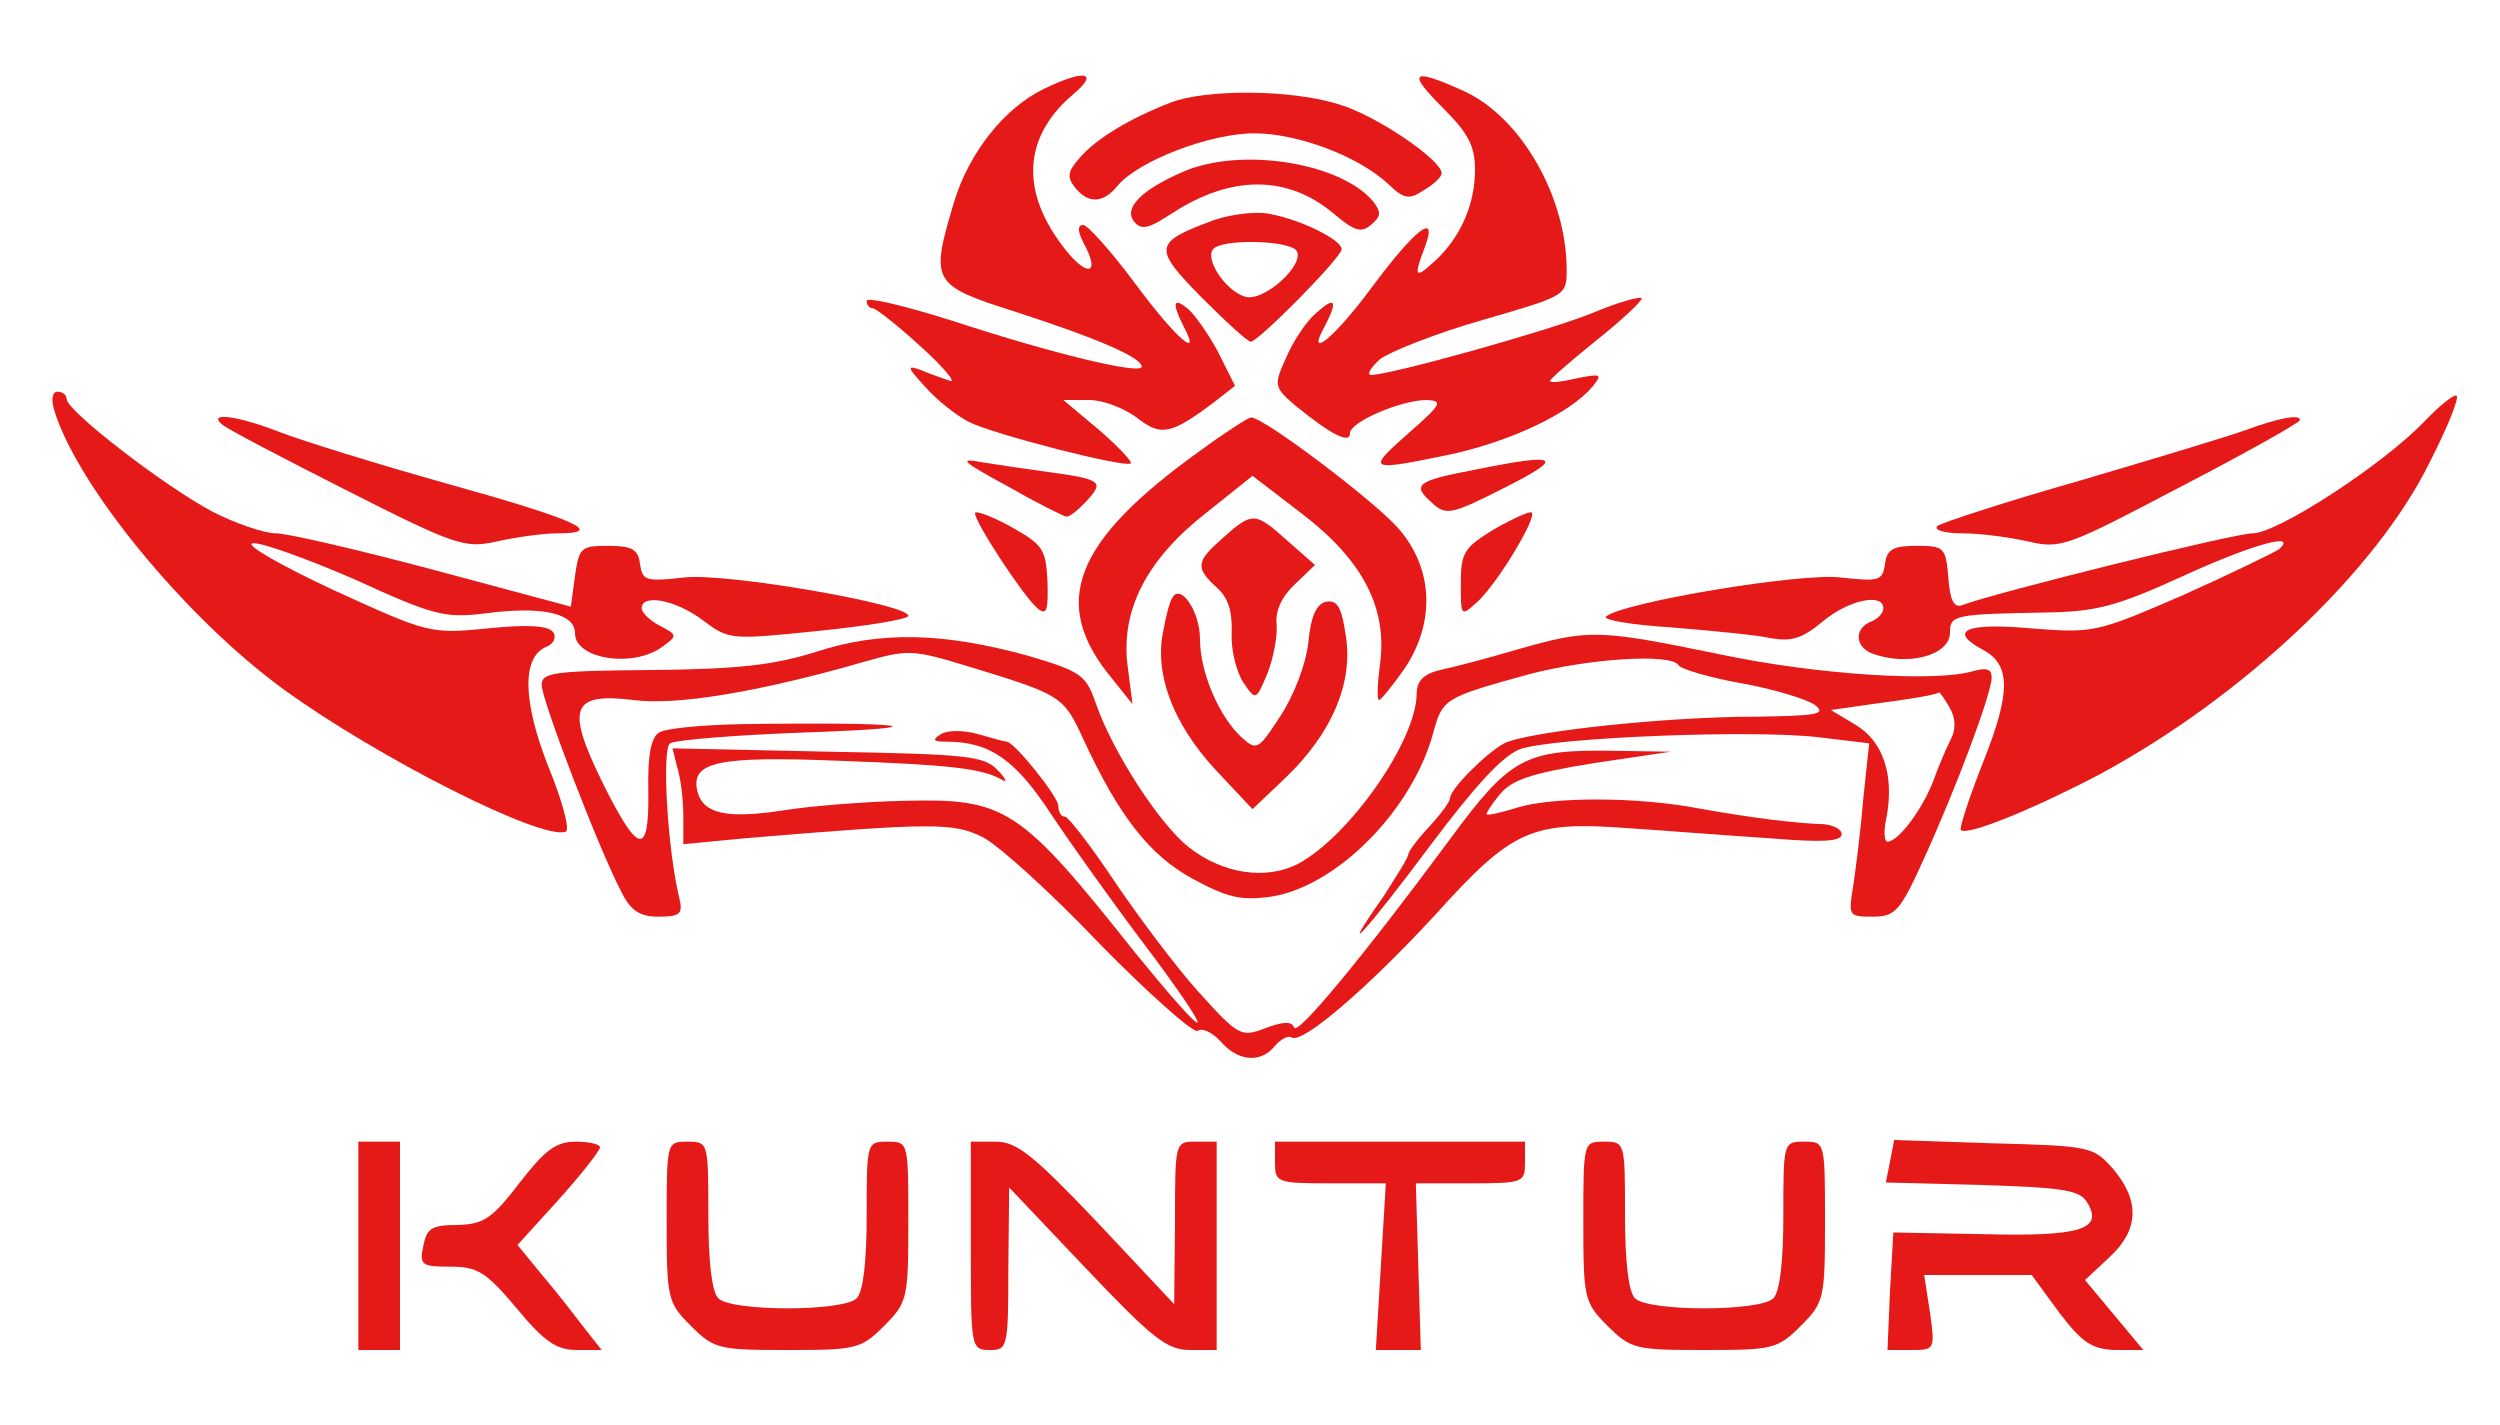 <?xml version="1.0" standalone="no"?>
<!DOCTYPE svg PUBLIC "-//W3C//DTD SVG 20010904//EN"
 "http://www.w3.org/TR/2001/REC-SVG-20010904/DTD/svg10.dtd">
<svg version="1.0" xmlns="http://www.w3.org/2000/svg"
 width="300pt" height="171pt" viewBox="0 0 300 171"
 preserveAspectRatio="xMidYMid meet">
<g transform="translate(0,171) scale(0.1,-0.1)">
  <!-- Color primario: base del logo -->
  <g fill="#e61919" stroke="none">
    <path d="M1252 1603 c-47 -23 -89 -76 -107 -135 -29 -97 -27 -100 73 -132 99
    -32 152 -55 152 -66 0 -10 -105 15 -227 55 -57 18 -103 29 -103 24 0 -5 3 -9
    8 -9 4 -1 30 -21 57 -46 28 -25 43 -44 35 -41 -8 3 -24 8 -35 13 -17 6 -17 4
    5 -20 14 -16 37 -34 52 -42 29 -15 189 -56 195 -50 2 2 -15 20 -38 40 l-43 36
    31 0 c17 0 42 -10 57 -21 29 -23 41 -21 95 20 l23 18 -20 40 c-11 21 -28 45
    -36 52 -18 15 -20 8 -6 -20 23 -43 -9 -15 -58 51 -29 39 -57 70 -62 70 -7 0
    -7 -7 0 -21 23 -42 2 -42 -28 0 -48 66 -42 129 16 178 32 27 13 30 -36 6z"/>
    <path d="M1731 1581 c31 -31 39 -46 39 -75 0 -42 -18 -82 -49 -110 -23 -21
    -25 -19 -11 18 16 43 -12 21 -64 -49 -45 -61 -80 -89 -56 -46 16 31 12 36 -11
    15 -12 -10 -28 -35 -36 -54 -15 -33 -14 -35 13 -58 42 -34 64 -45 64 -32 0 14
    62 40 92 40 20 -1 18 -5 -22 -40 -51 -45 -49 -46 52 -25 72 16 142 49 169 81
    12 15 11 16 -19 10 -17 -4 -32 -6 -32 -3 0 2 25 24 55 48 30 24 55 47 55 51 0
    3 -27 -4 -60 -18 -55 -22 -242 -74 -265 -74 -5 1 0 9 11 19 12 9 67 31 123 47
    100 29 101 29 101 60 0 88 -55 184 -124 215 -62 28 -68 23 -25 -20z"/>
    <path d="M65 1218 c27 -90 157 -249 275 -335 113 -82 310 -182 339 -171 5 2
    -4 37 -21 78 -31 79 -32 132 -2 144 8 3 12 11 8 17 -5 8 -29 10 -78 5 -70 -7
    -72 -6 -186 46 -62 29 -106 54 -97 56 9 2 64 -18 122 -43 96 -44 109 -47 158
    -41 68 9 107 0 107 -24 0 -31 70 -42 105 -16 18 13 18 14 -3 25 -12 6 -22 16
    -22 21 0 18 41 10 73 -14 32 -24 33 -24 140 -13 59 6 107 14 107 18 0 14 -220
    52 -269 46 -46 -5 -50 -4 -53 16 -2 18 -10 22 -38 22 -33 0 -35 -2 -40 -36
    l-5 -37 -164 44 c-90 24 -176 44 -190 44 -14 0 -49 12 -76 26 -57 30 -175 121
    -175 135 0 5 -5 9 -11 9 -6 0 -8 -9 -4 -22z"/>
    <path d="M2909 1204 c-50 -52 -176 -134 -206 -134 -22 0 -308 -71 -348 -86
    -10 -4 -15 5 -17 33 -3 36 -5 38 -38 38 -28 0 -36 -4 -38 -22 -3 -20 -7 -21
    -53 -16 -48 6 -263 -30 -282 -47 -4 -4 32 -10 80 -13 48 -4 102 -9 119 -13
    24 -4 37 0 61 20 31 26 73 35 73 16 0 -6 -7 -13 -15 -16 -20 -8 -19 -30 1 -38
    42 -16 94 -3 94 25 0 21 5 22 115 24 60 1 84 7 163 43 85 39 140 54 117 33
    -6 -4 -57 -29 -115 -55 -104 -45 -107 -46 -183 -40 -79 7 -100 -3 -57 -26 33
    -18 33 -51 0 -134 -17 -43 -29 -80 -27 -82 7 -8 91 27 167 67 172 93 332 244
    396 375 21 41 35 76 32 79 -2 3 -20 -11 -39 -31z"/>
    <path d="M266 1201 c5 -5 72 -40 149 -79 132 -67 143 -70 180 -62 22 5 56 10
    74 10 58 0 24 16 -134 60 -82 23 -172 51 -198 61 -51 20 -88 25 -71 10z"/>
    <path d="M1440 1169 c-152 -109 -181 -183 -105 -274 l24 -30 -6 47 c-8 66 23
    127 95 183 l55 44 60 -46 c73 -56 102 -113 93 -180 -3 -23 -4 -43 -1 -43 2 0
    16 17 30 37 38 56 35 121 -7 169 -30 34 -164 135 -177 133 -3 0 -31 -18 -61
    -40z"/>
    <path d="M2695 1194 c-22 -8 -112 -35 -200 -61 -88 -25 -164 -50 -170 -54 -5
    -5 8 -9 30 -9 22 0 58 -5 80 -10 38 -9 47 -5 182 66 79 41 143 77 143 80 0 7
    -24 3 -65 -12z"/>
    <path d="M1210 1126 c35 -20 67 -36 70 -36 4 0 15 9 25 20 20 22 17 25 -50 34
    -22 3 -56 8 -75 11 -31 6 -27 2 30 -29z"/>
    <path d="M1768 1146 c-68 -13 -74 -18 -50 -39 17 -16 23 -15 88 18 73 37 66
    42 -38 21z"/>
    <path d="M1170 1094 c0 -11 59 -101 75 -114 11 -9 13 -3 12 32 -2 39 -5 44
    -44 66 -24 13 -43 20 -43 16z"/>
    <path d="M1793 1075 c-36 -22 -40 -28 -40 -65 0 -40 0 -40 19 -23 23 20 73
    102 66 108 -2 2 -22 -7 -45 -20z"/>
    <path d="M980 928 c-51 -16 -93 -21 -197 -22 -119 -1 -133 -3 -133 -18 0 -18
    69 -198 96 -249 11 -22 22 -29 44 -29 26 0 30 3 25 23 -14 58 -21 178 -11 185
    6 4 79 10 161 13 174 6 124 13 -77 10 -46 -1 -89 -5 -97 -10 -10 -6 -14 -28
    -13 -71 1 -79 -12 -76 -56 13 -43 88 -36 106 38 97 52 -7 152 10 274 45 56 16
    60 16 129 -5 111 -34 113 -35 137 -87 43 -93 80 -140 132 -168 41 -22 57 -26
    93 -21 79 12 170 104 195 197 11 41 14 42 115 70 73 19 170 25 179 11 3 -5 37
    -15 76 -22 39 -7 78 -19 88 -26 14 -11 3 -13 -71 -14 -109 0 -274 -18 -302
    -32 -22 -12 -65 -55 -65 -66 0 -4 -11 -19 -25 -34 -14 -15 -25 -30 -25 -33 0
    -4 -14 -26 -30 -51 -57 -81 -23 -45 56 61 54 72 87 108 108 116 39 14 284 24
    361 14 l58 -7 -7 -66 c-3 -37 -9 -84 -12 -104 -6 -37 -6 -38 23 -38 27 0 33 6
    61 68 39 85 82 200 82 219 0 10 -6 12 -21 8 -44 -14 -188 -5 -306 20 -146 30
    -156 30 -241 6 -37 -11 -79 -22 -94 -25 -20 -5 -28 -13 -28 -29 -1 -57 -81
    -171 -143 -204 -38 -19 -89 -12 -130 20 -35 27 -92 115 -112 173 -12 34 -17
    38 -81 57 -102 28 -177 30 -254 5z m1360 -68 c7 -12 7 -26 1 -37 -5 -10 -15
    -33 -21 -50 -13 -34 -42 -73 -55 -73 -4 0 -5 14 -1 30 9 50 -4 90 -37 110
    l-30 18 49 7 c46 6 76 11 81 14 1 0 7 -8 13 -19z"/>
    <path d="M1129 829 c-11 -7 -9 -9 7 -9 52 0 83 -22 126 -88 24 -36 74 -106
    111 -155 37 -49 66 -91 64 -94 -3 -2 -36 36 -75 84 -139 175 -155 185 -278
    182 -45 -1 -109 -6 -141 -11 -70 -11 -99 -5 -106 22 -9 36 24 43 172 37 134
    -5 169 -9 194 -23 6 -4 4 2 -6 12 -16 17 -37 19 -204 22 l-186 4 6 -24 c4 -13
    7 -38 7 -57 l0 -34 73 7 c227 19 252 19 287 1 19 -10 82 -67 140 -128 59 -60
    112 -107 117 -104 6 4 18 -2 28 -13 21 -24 48 -26 65 -5 7 8 16 13 20 10 13
    -8 92 60 173 148 93 103 115 112 234 103 45 -3 121 -9 168 -12 61 -5 85 -4 85
    5 0 6 -10 11 -22 12 -32 1 -83 7 -150 19 -74 14 -174 14 -217 1 -19 -6 -36
    -10 -37 -8 -1 1 6 12 16 24 14 17 37 25 111 37 l94 14 -65 1 c-110 2 -127 -7
    -200 -106 -105 -142 -184 -237 -187 -226 -3 8 -14 7 -35 -1 -29 -11 -32 -9
    -80 44 -27 30 -72 90 -101 133 -28 42 -55 77 -59 77 -5 0 -8 6 -8 13 0 11 -53
    77 -62 77 -2 0 -17 4 -34 9 -18 5 -37 5 -45 0z"/>
    <path d="M430 215 l0 -125 25 0 25 0 0 125 0 125 -25 0 -25 0 0 -125z"/>
    <path d="M623 290 c-33 -43 -43 -49 -74 -50 -31 0 -37 -4 -41 -25 -5 -23 -2
    -25 32 -25 33 0 43 -6 80 -50 33 -40 48 -50 72 -50 l30 0 -19 24 c-10 13 -32
    42 -50 63 l-32 39 49 54 c27 30 49 58 50 63 0 4 -13 7 -29 7 -24 0 -37 -10
    -68 -50z"/>
    <path d="M800 244 c0 -92 1 -97 29 -125 28 -28 34 -29 116 -29 82 0 88 1 116
    29 28 28 29 33 29 125 0 96 0 96 -25 96 -25 0 -25 -1 -25 -88 0 -55 -4 -92
    -12 -100 -16 -16 -150 -16 -166 0 -8 8 -12 45 -12 100 0 87 0 88 -25 88 -25 0
    -25 0 -25 -96z"/>
    <path d="M1165 215 c0 -123 0 -125 23 -125 21 0 22 3 22 98 l1 97 92 -97 c80
    -84 97 -98 125 -98 l32 0 0 125 0 125 -25 0 c-25 0 -25 0 -25 -97 l-1 -98 -92
    98 c-77 81 -97 97 -122 97 l-30 0 0 -125z"/>
    <path d="M1530 315 c0 -24 2 -25 67 -25 l66 0 -6 -100 -6 -100 27 0 27 0 -3
    100 -3 100 65 0 c64 0 66 1 66 25 l0 25 -150 0 -150 0 0 -25z"/>
    <path d="M1900 244 c0 -92 1 -97 29 -125 28 -28 34 -29 116 -29 82 0 88 1 116
    29 28 28 29 33 29 125 0 96 0 96 -25 96 -25 0 -25 -1 -25 -88 0 -55 -4 -92
    -12 -100 -16 -16 -150 -16 -166 0 -8 8 -12 45 -12 100 0 87 0 88 -25 88 -25 0
    -25 0 -25 -96z"/>
    <path d="M2268 316 l-5 -25 115 -3 c96 -3 117 -6 126 -20 21 -33 -6 -42 -123
    -39 l-109 2 -4 -70 -3 -71 29 0 c28 0 28 1 22 45 l-7 45 64 0 65 0 33 -45 c28
    -37 40 -44 67 -45 l34 0 -35 42 -35 42 29 27 c36 33 37 68 5 106 -24 27 -27
    28 -144 31 l-119 4 -5 -26z"/>
  </g>
  <!-- Color secundario: detalles internos y centrales -->
  <g fill="#e61919" stroke="none">
    <path d="M1405 1587 c-49 -19 -89 -43 -109 -66 -15 -17 -16 -23 -6 -36 16 -20
    34 -19 51 2 25 30 111 63 164 63 53 0 126 -28 161 -61 19 -18 25 -19 43 -7 12
    7 21 16 21 20 0 16 -79 70 -124 83 -58 18 -159 18 -201 2z"/>
    <path d="M1420 1504 c-51 -22 -72 -44 -59 -60 9 -11 18 -8 47 11 70 45 137 45
    192 -1 25 -21 33 -24 45 -14 12 10 13 15 3 28 -39 47 -159 66 -228 36z"/>
    <path d="M1457 1446 c-73 -27 -74 -33 -15 -93 29 -29 55 -53 59 -53 9 0 109
    101 109 111 0 11 -48 35 -85 42 -16 4 -47 0 -68 -7z m99 -37 c10 -17 -40 -62
    -62 -55 -23 7 -47 43 -39 56 8 14 92 12 101 -1z"/>
    <path d="M1468 1065 c-33 -29 -34 -36 -8 -60 14 -12 19 -29 18 -55 -1 -20 6
    -47 14 -59 15 -22 15 -22 29 11 7 18 12 44 11 58 -2 17 6 34 22 49 l24 23 -33
    29 c-39 35 -42 35 -77 4z"/>
    <path d="M1407 993 c-3 -4 -8 -22 -11 -40 -11 -51 11 -110 61 -165 l46 -49 40
    38 c55 53 81 113 72 170 -5 34 -10 43 -23 41 -12 -2 -19 -17 -22 -49 -3 -27
    -18 -65 -34 -89 -26 -40 -28 -41 -46 -25 -27 25 -50 78 -50 118 0 33 -23 67
    -33 50z"/>
  </g>
</g>
</svg>
